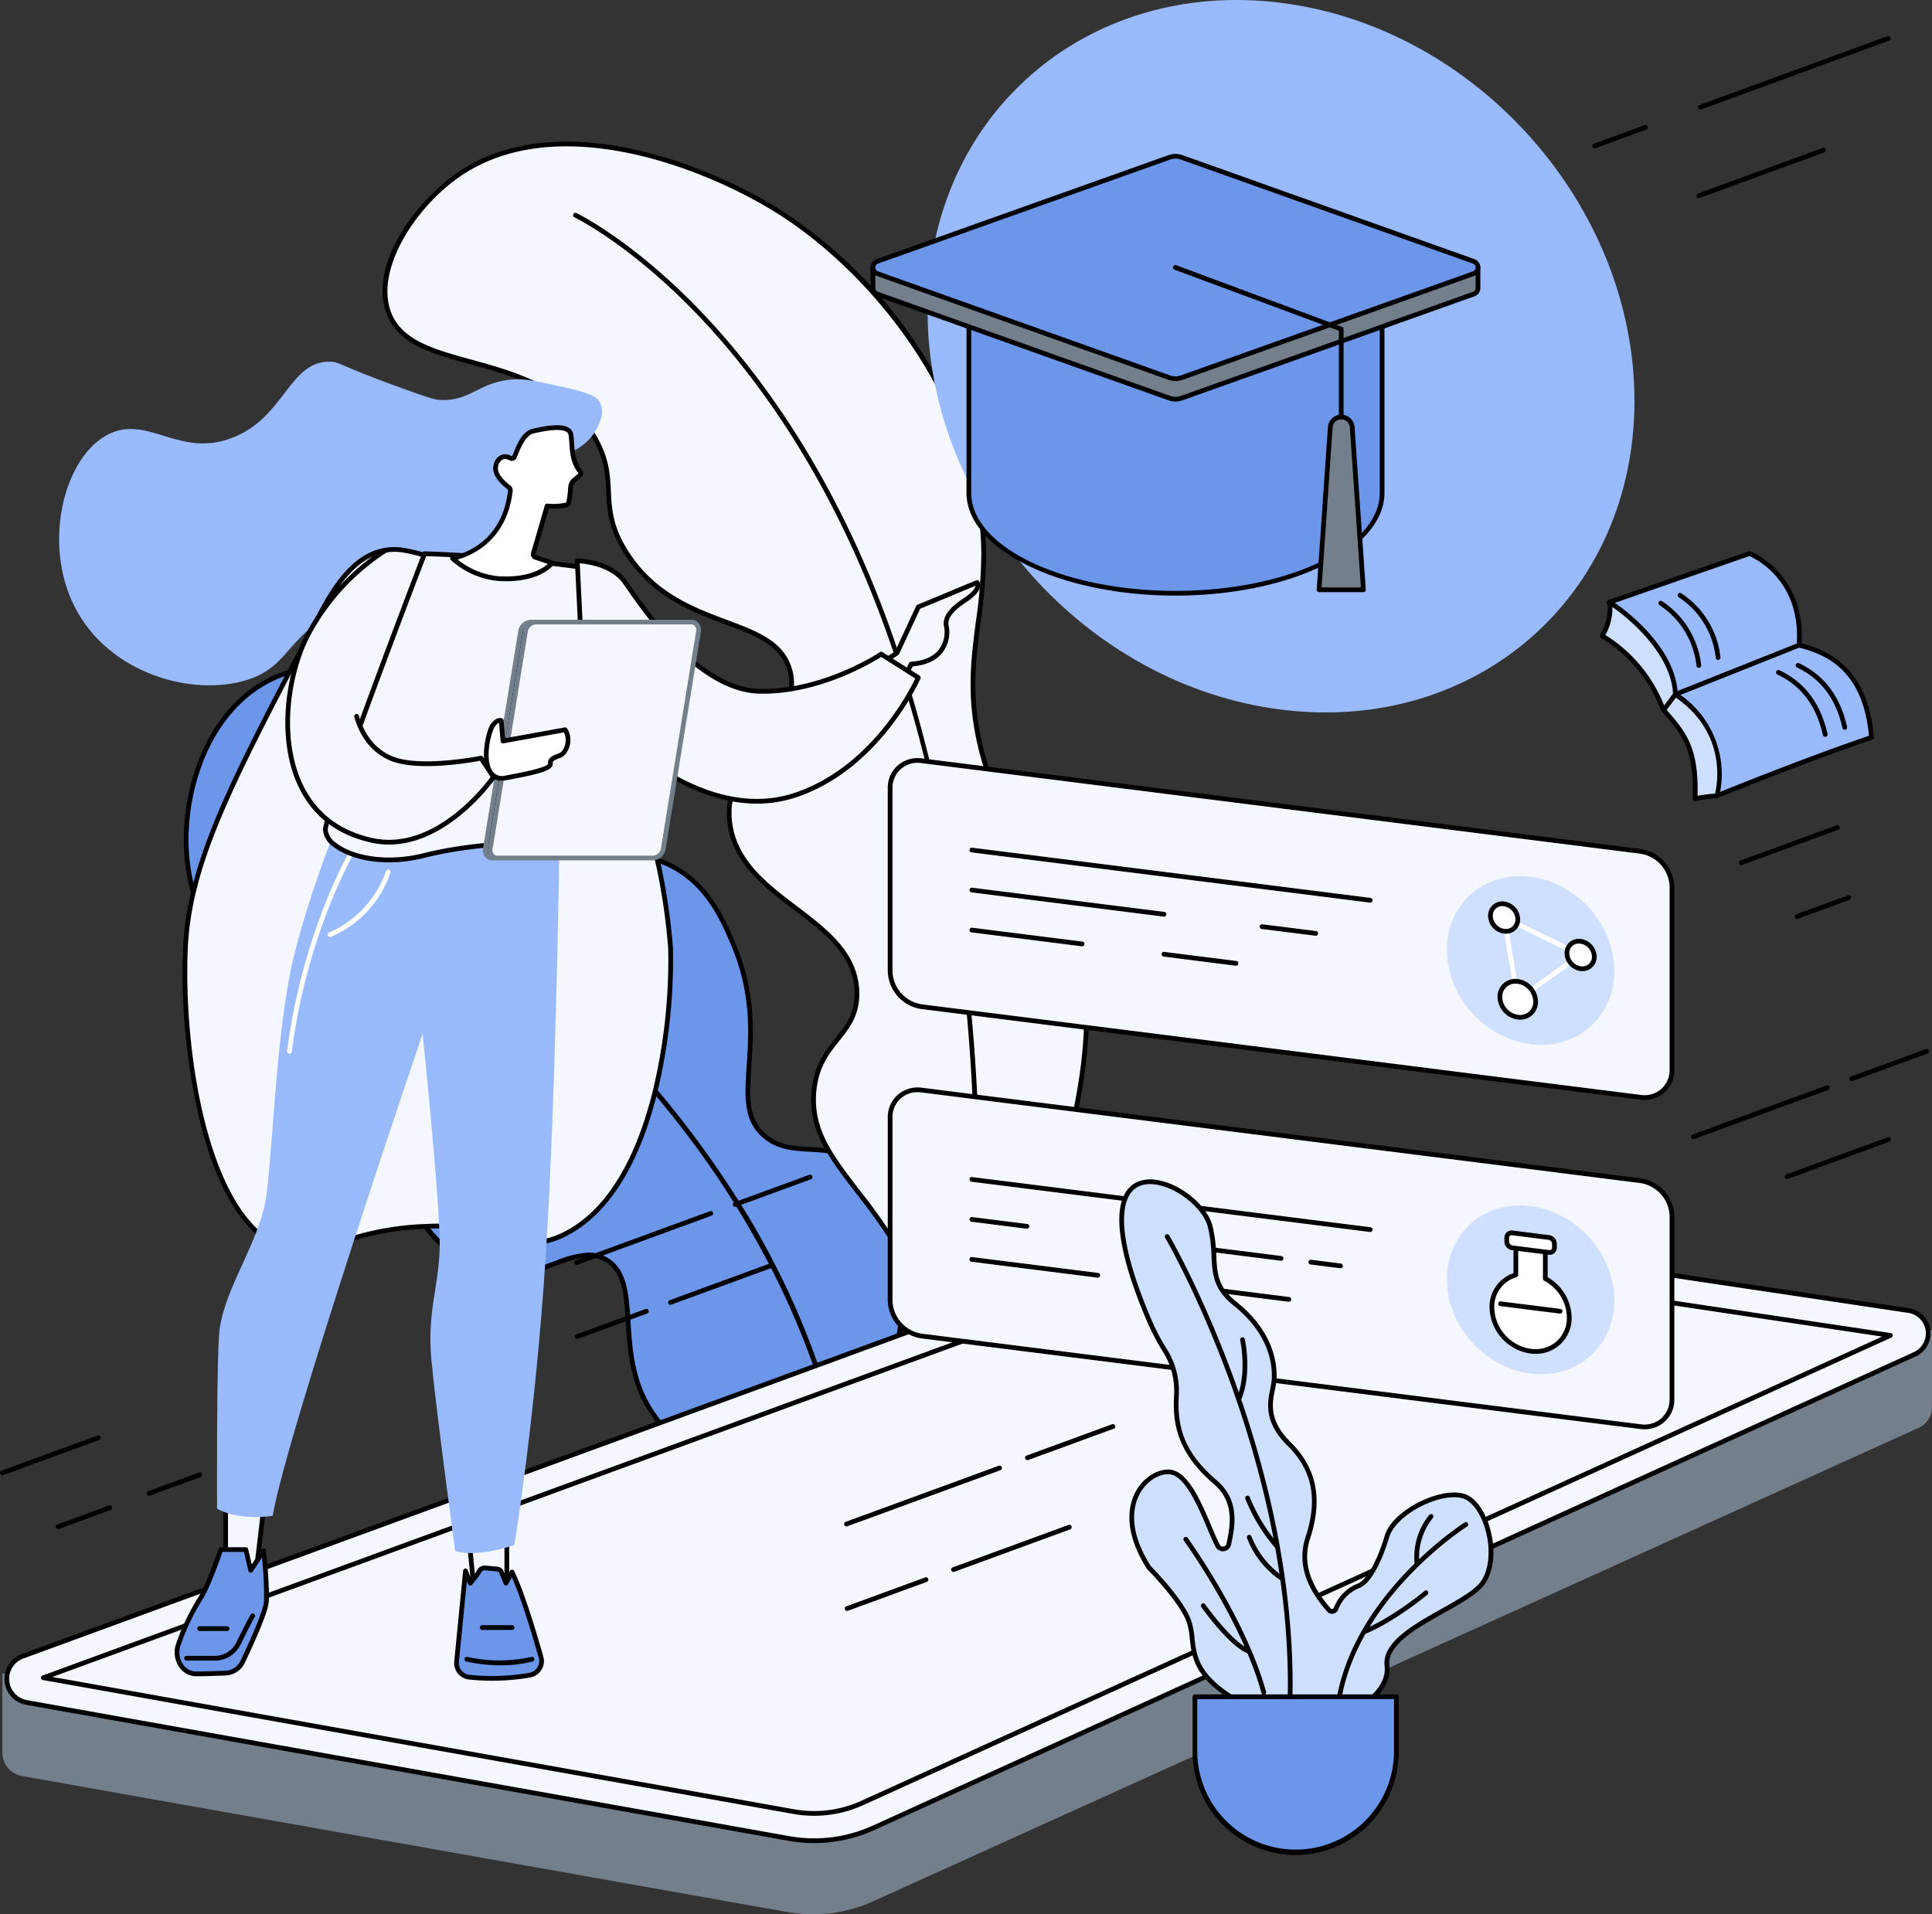 <svg xmlns="http://www.w3.org/2000/svg" width="422.016" height="418.2" viewBox="0 0 422.016 418.2">
  <rect x="0" y="0" width="422.016" height="418.2" fill="#333333" stroke="none"/>
  <g id="Group_202" data-name="Group 202" transform="translate(2457.417 -673)">
    <path id="Path_3244" data-name="Path 3244" d="M321.981,821.474c2.3-5.382,17.349-41.273,11.511-62.86-.812-3-2.074-7.667-6.114-11.5-8.071-7.652-16.732-2.028-23.173-7.634-8.495-7.393,2-21.149-6.8-41.9-2.111-4.977-5.4-12.727-13.121-16.85-8.624-4.6-13.9.051-22.447-3.566-10.652-4.509-9.118-14.572-18.909-25.047-10.315-11.035-30.909-20.075-46.648-12.243-13.724,6.829-18.553,23.9-18.351,35.706.3,17.448,11.731,32.123,24.007,39.154,17.646,10.107,36.114,3.893,38.27,10.825,2.007,6.454-13.92,12.115-13.544,24.076.263,8.352,8.381,16.8,16.9,19.223,11.814,3.355,19.1-6.379,26.075-2.312,7.312,4.265,2.688,16.945,7.594,28.778,4.046,9.76,15.157,20.347,44.743,26.149" transform="translate(-2594.682 181.627)" fill="#6b96e9"/>
    <path id="Path_3245" data-name="Path 3245" d="M320.238,820.318a.529.529,0,0,1-.1-.01c-24.668-4.838-39.848-13.74-45.121-26.458-2.165-5.223-2.5-10.585-2.8-15.315-.382-6.114-.684-10.942-4.581-13.215-3.15-1.837-6.478-.632-10.331.764-4.379,1.586-9.342,3.384-15.625,1.6-9.269-2.632-17.02-11.471-17.279-19.7-.213-6.768,4.655-11.619,8.567-15.518,3.121-3.11,5.816-5.8,5-8.421-.906-2.913-5.371-3.266-11.551-3.755-7.175-.567-17-1.344-26.482-6.775-10.988-6.294-23.937-20.44-24.266-39.593-.227-13.278,5.447-29.614,18.637-36.177,15.255-7.591,36.006.319,47.255,12.352a47.4,47.4,0,0,1,8.284,12.959c2.536,5.287,4.539,9.463,10.449,11.965,3.927,1.662,7.214,1.527,10.392,1.4,3.648-.15,7.42-.306,12.1,2.19,7.885,4.209,11.175,11.969,13.353,17.1,4.586,10.815,3.989,19.7,3.509,26.846-.447,6.65-.769,11.455,3.152,14.867,2.833,2.466,6.181,2.661,9.726,2.868,4.205.245,8.971.523,13.462,4.781,4.145,3.93,5.416,8.628,6.257,11.737,5.572,20.6-7.419,53.582-11.534,63.2a.516.516,0,0,1-.474.313M264.12,763.339a7.807,7.807,0,0,1,4.041,1.089c4.372,2.55,4.705,7.875,5.091,14.042.291,4.65.62,9.921,2.72,14.985,5.1,12.31,19.89,20.975,43.956,25.76,3.235-7.63,16.851-41.7,11.323-62.137-.811-3-2.037-7.528-5.971-11.259-4.218-4-8.587-4.253-12.813-4.5-3.726-.217-7.245-.422-10.344-3.119-4.307-3.748-3.953-9.029-3.5-15.715.473-7.033,1.061-15.786-3.429-26.374-2.121-5-5.326-12.559-12.889-16.6-4.428-2.364-7.9-2.222-11.568-2.069-3.293.135-6.7.276-10.836-1.477-6.269-2.654-8.451-7.2-10.977-12.469a46.54,46.54,0,0,0-8.108-12.7c-10.99-11.757-31.216-19.51-46.042-12.133-12.787,6.362-18.286,22.281-18.064,35.235.321,18.72,12.993,32.555,23.747,38.715,9.281,5.316,18.973,6.082,26.051,6.642,6.585.521,11.342.9,12.456,4.477,1,3.221-1.9,6.111-5.257,9.458-3.967,3.953-8.463,8.434-8.264,14.755.242,7.684,7.811,16.267,16.53,18.743,5.963,1.693,10.76-.044,14.992-1.577a21.987,21.987,0,0,1,7.162-1.774" transform="translate(-2592.939 183.299)"/>
    <path id="Path_3246" data-name="Path 3246" d="M442.467,945.337a.516.516,0,0,1-.508-.427c-8.481-48.807-37.479-84.572-60.312-105.981-24.76-23.216-47.813-35.029-48.043-35.145a.516.516,0,0,1,.466-.92c.231.117,23.394,11.983,48.259,35.291a219.07,219.07,0,0,1,36.656,44.3,175.064,175.064,0,0,1,23.991,62.276.515.515,0,0,1-.509.6" transform="translate(-2714.566 53.654)"/>
    <path id="Path_3247" data-name="Path 3247" d="M493.84,416.93c33.773-69.819,30.815-100.981,20.117-116.411-3.193-4.606-10.79-13.235-15.06-27.857-5.537-18.965-.1-29.576-.152-45.149-.111-30.461-21.191-60.377-45.245-75.3-16.8-10.424-49.427-22.447-70.3-7.16-8.827,6.464-17.93,19.552-14.5,29.359,4.912,14.034,32.227,7.432,44.456,26.509,6.673,10.409.5,15.332,7.682,26.325,11.312,17.322,31.9,13.158,35.515,25.288,3.5,11.748-15.1,18.716-13.041,33.706,2.349,17.1,27.272,20.321,27.741,36.733.279,9.772-8.5,10.642-9.4,21.948-1.1,13.757,11.3,19.98,22.237,40.889,6.133,11.724,8.464,22.7,9.951,31.118" transform="translate(-2741.288 566.694)" fill="#f4f7fe"/>
    <path id="Path_3248" data-name="Path 3248" d="M492.05,415.623a.528.528,0,0,1-.071,0,.517.517,0,0,1-.437-.421c-1.588-8.99-4.005-19.7-9.9-30.969a126.954,126.954,0,0,0-12.736-19.278c-5.942-7.779-10.235-13.4-9.558-21.891.465-5.818,3.014-9.018,5.264-11.841,2.291-2.877,4.271-5.361,4.137-10.052-.231-8.055-6.527-12.831-13.194-17.888-6.564-4.979-13.353-10.128-14.542-18.789-1.08-7.864,3.43-13.657,7.409-18.768,3.748-4.814,7.289-9.362,5.649-14.861-1.647-5.525-7.161-7.59-13.545-9.981-7.445-2.789-15.884-5.949-21.908-15.172-3.733-5.716-3.932-9.854-4.125-13.857-.185-3.847-.36-7.48-3.56-12.472-6.335-9.883-16.839-12.772-26.106-15.322-8.579-2.36-15.988-4.4-18.4-11.3-3.689-10.539,6.363-23.856,14.679-29.946,21.495-15.742,54.667-2.92,70.879,7.138a102.423,102.423,0,0,1,31.765,31.986c8.925,14.159,13.671,29.288,13.723,43.75a107.677,107.677,0,0,1-1.192,14.648c-1.191,9.2-2.315,17.9,1.323,30.358,3.583,12.27,9.608,20.4,13.208,25.259.687.928,1.281,1.729,1.78,2.449,6.332,9.134,8.589,21.974,6.707,38.164-2.376,20.438-11.388,46.939-26.783,78.766a.516.516,0,0,1-.464.291M405.841,136.452c-8.642,0-17.043,2.006-24.129,7.195-9.335,6.836-17.463,19.78-14.315,28.772,2.235,6.386,9.4,8.358,17.7,10.641,9.446,2.6,20.152,5.544,26.7,15.76,3.349,5.224,3.539,9.166,3.722,12.979.186,3.865.378,7.861,3.958,13.342,5.838,8.94,14.108,12.038,21.405,14.77,6.642,2.488,12.378,4.636,14.172,10.653s-1.908,10.76-5.824,15.79c-4.042,5.192-8.222,10.561-7.2,17.994,1.132,8.238,7.747,13.255,14.144,18.108,6.567,4.981,13.357,10.131,13.6,18.68.145,5.069-2.044,7.816-4.361,10.724-2.263,2.84-4.6,5.777-5.042,11.28-.646,8.1,3.547,13.586,9.349,21.183a127.846,127.846,0,0,1,12.831,19.426,102.137,102.137,0,0,1,9.719,29.7c14.924-31.086,23.669-56.987,26-77,1.853-15.933-.344-28.535-6.529-37.456-.49-.706-1.079-1.5-1.761-2.422-3.641-4.914-9.735-13.137-13.37-25.584-3.7-12.67-2.561-21.467-1.356-30.78a106.905,106.905,0,0,0,1.183-14.512c-.118-32.328-23.41-61.468-45-74.863-10.609-6.582-28.566-14.377-45.6-14.377" transform="translate(-2739.498 568.517)"/>
    <path id="Path_3249" data-name="Path 3249" d="M633.645,460.86a.522.522,0,0,1-.057,0,.516.516,0,0,1-.457-.569c6.6-60.389-.8-125.029-19.784-172.911-13.1-33.043-30.147-53.837-42.14-65.461-12.994-12.595-23.019-17.439-23.119-17.487a.516.516,0,0,1,.443-.932c.1.048,10.246,4.943,23.354,17.638,12.078,11.7,29.243,32.621,42.422,65.862,8.581,21.644,15.067,47.925,18.758,76a408.169,408.169,0,0,1,1.093,97.4.516.516,0,0,1-.512.46" transform="translate(-2880.026 516.046)"/>
    <path id="Path_3250" data-name="Path 3250" d="M423.759,1239.783H393.552v7.947l-115.08-17.113a23.108,23.108,0,0,0-11.314,1.147l-246.219,89.8v-6.782H2.259v17.488h.01A5.148,5.148,0,0,0,6.6,1337.2l167.21,29.709a31.7,31.7,0,0,0,18.62-2.333l228.362-103.429a4.935,4.935,0,0,0,2.893-5.406h.073Z" transform="translate(-2459.159 -276.196)" fill="#737f8b"/>
    <path id="Path_3251" data-name="Path 3251" d="M10.793,1266.823l166.5,29.709a31.441,31.441,0,0,0,18.541-2.333L423.23,1190.771a5.037,5.037,0,0,0-1.341-9.566l-140.376-20.963a22.917,22.917,0,0,0-11.267,1.146L9.911,1256.737a5.244,5.244,0,0,0,.882,10.086" transform="translate(-2462.408 -221.903)" fill="#f4f7fe"/>
    <path id="Path_3252" data-name="Path 3252" d="M181.1,1295.806a32.113,32.113,0,0,1-5.644-.5L8.958,1265.6a5.76,5.76,0,0,1-.969-11.078l260.335-95.349a23.5,23.5,0,0,1,11.52-1.173l140.376,20.964A5.552,5.552,0,0,1,421.7,1189.5L194.3,1292.933a31.823,31.823,0,0,1-13.2,2.872m95.292-137.034a22.465,22.465,0,0,0-7.716,1.365L8.343,1255.485a4.728,4.728,0,0,0,.8,9.094l166.5,29.709a30.8,30.8,0,0,0,18.236-2.294l227.394-103.429a4.521,4.521,0,0,0-1.2-8.586l-140.376-20.963a22.316,22.316,0,0,0-3.3-.244" transform="translate(-2460.662 -220.167)"/>
    <path id="Path_3253" data-name="Path 3253" d="M208.042,1309.964a26.086,26.086,0,0,1-4.567-.4L39.59,1280.317a.516.516,0,0,1-.087-.992l257.84-94.435a17.515,17.515,0,0,1,8.589-.874l137.282,20.5a.516.516,0,0,1,.137.98L218.8,1307.631a25.826,25.826,0,0,1-10.763,2.333m-166.39-30.327,162,28.907a25.059,25.059,0,0,0,4.385.388,24.8,24.8,0,0,0,10.336-2.24L441.337,1205.28,305.78,1185.036a16.473,16.473,0,0,0-8.082.823Z" transform="translate(-2487.631 -240.292)"/>
    <path id="Path_3254" data-name="Path 3254" d="M156.026,349.6c2.493-.137,5.426.528,11.292,1.856,5.285,1.2,6.748,2,7.4,3.386,1.066,2.265-.526,5.057-1,5.894-2.7,4.739-7.649,5.359-10.911,7.525-10.551,7-5.171,18.9-13.92,26.336-8.334,7.085-16.119-1.239-31.1,5.518-11.8,5.32-10.7,12.16-20.316,15.174-11.748,3.682-30.157-1.267-37.622-16.052-7.1-14.059-2.192-32.828,7.4-37.622,8.713-4.355,15.444,5.267,27.088.753,11.48-4.451,12.365-16.774,21.323-16.62,2.142.037,1.694.734,15.8,5.834,6.532,2.362,7.316,2.461,8.026,2.508,7.027.467,8.492-4.048,16.549-4.49" transform="translate(-2500.985 406.265)" fill="#99bbfd"/>
    <path id="Path_3255" data-name="Path 3255" d="M274.063,560.269c5.019,30.734,5.6,31.186,6.279,34.405a135.52,135.52,0,0,1,2.543,17.769c.479,7.566-.944,53-24.428,63.005-8.48,3.613-10.938-3.028-29-2.307-18.505.739-22.257,7.323-30.331,5.016-17.474-4.993-23.182-42.486-22.219-65.654.784-18.87,10.174-36.687,28.956-72.322,2.86-5.427,7.44-13.716,14.816-14.772,3.381-.484,4.733.035,18.31,3.762,14.768,4.054,18.516-.258,24.855,3.736,6.549,4.127,7.7,11.98,10.216,27.361" transform="translate(-2593.82 267.776)" fill="#f4f7fe"/>
    <path id="Path_3256" data-name="Path 3256" d="M200.739,677.408a12.6,12.6,0,0,1-3.505-.51c-10.068-2.877-15.552-15.929-18.379-26.372a139.077,139.077,0,0,1-4.214-39.8c.788-18.987,10.221-36.884,29.015-72.541,2.564-4.864,7.335-13.917,15.2-15.042,3.171-.455,4.518-.082,15.009,2.809l3.511.966a48.439,48.439,0,0,0,15.587,1.869c3.57-.073,6.15-.125,9.407,1.928,6.609,4.165,7.84,11.715,10.294,26.759l.156.956c4.177,25.58,5.267,30.12,5.919,32.832.13.542.242,1.007.356,1.55a137.136,137.136,0,0,1,2.553,17.843A123.975,123.975,0,0,1,278.4,641.4c-4.1,17.194-11.533,28.526-21.5,32.772-4.438,1.89-7.33,1.068-11.333-.071a50.363,50.363,0,0,0-17.845-2.2,60.747,60.747,0,0,0-19.235,3.727c-2.89.985-5.224,1.78-7.753,1.78m20.072-153.39a12.44,12.44,0,0,0-1.809.147c-7.343,1.051-11.955,9.8-14.433,14.5-18.721,35.52-28.118,53.349-28.9,72.1-1,24.168,5.11,60.355,21.846,65.137,3.786,1.082,6.513.152,10.642-1.255a62.43,62.43,0,0,1,19.527-3.781,51.864,51.864,0,0,1,18.169,2.233c3.941,1.122,6.544,1.862,10.646.115,12.2-5.2,18.1-20.3,20.9-32.062a122.762,122.762,0,0,0,3.215-30.436,136.013,136.013,0,0,0-2.532-17.691c-.113-.537-.223-.994-.351-1.526-.655-2.726-1.751-7.289-5.934-32.907l-.156-.956c-2.4-14.737-3.61-22.135-9.826-26.052-3-1.888-5.32-1.841-8.836-1.769a49.389,49.389,0,0,1-15.881-1.906l-3.512-.967c-8.062-2.222-10.628-2.929-12.779-2.929" transform="translate(-2592.065 269.532)"/>
    <path id="Path_3257" data-name="Path 3257" d="M455.542,1457.173v14.863l-7.151-.436-1.408-14.427Z" transform="translate(-2802.253 -451.173)" fill="#f4f7fe"/>
    <path id="Path_3258" data-name="Path 3258" d="M453.8,1470.809h-.031l-7.151-.435a.515.515,0,0,1-.482-.464l-1.407-14.427a.516.516,0,0,1,.513-.566H453.8a.516.516,0,0,1,.516.516v14.862a.516.516,0,0,1-.516.516m-6.68-1.439,6.164.375v-13.8h-7.474Z" transform="translate(-2800.512 -449.431)"/>
    <path id="Path_3259" data-name="Path 3259" d="M439.113,1522.69a48.608,48.608,0,0,0,13.231-.442,3.111,3.111,0,0,0,2.474-3.905c-1.393-4.953-4.143-14.184-6.334-18.606l-1.32,2.411-1.056-2.545a1.1,1.1,0,0,0-.844-.531l-2.742-.256a1.431,1.431,0,0,0-1.359,1.076l-1.806,2.256-1.042-2.68-1.951,19.829a3.1,3.1,0,0,0,2.75,3.394" transform="translate(-2794.049 -483.296)" fill="#6b96e9"/>
    <path id="Path_3260" data-name="Path 3260" d="M442.343,1521.726a47.3,47.3,0,0,1-5.026-.263,3.629,3.629,0,0,1-3.208-3.957l1.951-19.829a.516.516,0,0,1,.994-.136l.717,1.846,1.174-1.467a1.942,1.942,0,0,1,1.882-1.359l2.741.256a1.626,1.626,0,0,1,1.239.779.549.549,0,0,1,.034.068l.643,1.551.8-1.467a.528.528,0,0,1,.463-.268.516.516,0,0,1,.452.287c2.318,4.677,5.226,14.632,6.369,18.7a3.627,3.627,0,0,1-2.883,4.553,49.294,49.294,0,0,1-8.347.71m-5.468-21.8-1.74,17.678a2.594,2.594,0,0,0,2.291,2.83,47.993,47.993,0,0,0,13.088-.438,2.609,2.609,0,0,0,1.762-1.176,2.557,2.557,0,0,0,.3-2.081c-1.065-3.786-3.671-12.721-5.872-17.609l-.833,1.521a.516.516,0,0,1-.929-.05l-1.039-2.5a.591.591,0,0,0-.432-.256l-2.742-.256a.929.929,0,0,0-.8.652.518.518,0,0,1-.105.233l-1.807,2.256a.516.516,0,0,1-.884-.136Z" transform="translate(-2792.307 -481.555)"/>
    <path id="Path_3261" data-name="Path 3261" d="M451.865,1585.716a34,34,0,0,1-7.558-.833.516.516,0,0,1,.251-1,32.214,32.214,0,0,0,13.977,0,.516.516,0,1,1,.263,1,27.471,27.471,0,0,1-6.933.834" transform="translate(-2799.887 -548.913)"/>
    <path id="Path_3262" data-name="Path 3262" d="M465.676,1554.694H459.15a.516.516,0,1,1,0-1.032h6.526a.516.516,0,1,1,0,1.032" transform="translate(-2811.241 -525.612)"/>
    <path id="Path_3263" data-name="Path 3263" d="M224.488,1422.762l-2.114,17.919-6.7-.233v-17.686Z" transform="translate(-2623.802 -424.626)" fill="#f4f7fe"/>
    <path id="Path_3264" data-name="Path 3264" d="M220.633,1439.455h-.018l-6.7-.233a.516.516,0,0,1-.5-.516V1421.02a.516.516,0,0,1,.516-.516h8.817a.516.516,0,0,1,.512.576L221.145,1439a.516.516,0,0,1-.512.455m-6.187-1.247,5.73.2,1.99-16.871h-7.72Z" transform="translate(-2622.06 -422.884)"/>
    <path id="Path_3265" data-name="Path 3265" d="M188.124,1481.581s.862,7.958.6,11.159c-.19,2.291-3.334,9.209-5.106,12.959a4.324,4.324,0,0,1-3.661,2.6c-1.88.081-4.5.176-6.6.178-2.9,0-4.9-3.3-3.861-6.371a47.775,47.775,0,0,1,4.862-10.183c1.8-2.852,4.424-10.6,4.424-10.6h5.462l1.072,4.536Z" transform="translate(-2587.958 -469.802)" fill="#6b96e9"/>
    <path id="Path_3266" data-name="Path 3266" d="M171.6,1507.25a4.449,4.449,0,0,1-3.615-1.933,5.675,5.675,0,0,1-.731-5.118,48.186,48.186,0,0,1,4.915-10.293c1.745-2.768,4.346-10.416,4.372-10.493a.516.516,0,0,1,.489-.35h5.462a.516.516,0,0,1,.5.4l.8,3.372,2.159-3.276a.516.516,0,0,1,.944.228c.035.327.865,8.045.6,11.258-.186,2.239-2.906,8.379-5.154,13.136a4.857,4.857,0,0,1-4.1,2.894c-1.845.08-4.492.176-6.627.178Zm5.8-27.156c-.541,1.565-2.745,7.806-4.357,10.362a47.154,47.154,0,0,0-4.81,10.073,4.641,4.641,0,0,0,.59,4.186,3.43,3.43,0,0,0,2.778,1.5h0c2.116,0,4.748-.1,6.583-.177a3.83,3.83,0,0,0,3.217-2.3c3.082-6.52,4.926-11.179,5.059-12.781a74.384,74.384,0,0,0-.45-9.62l-2.018,3.061a.516.516,0,0,1-.933-.165l-.978-4.138Z" transform="translate(-2586.211 -468.06)"/>
    <path id="Path_3267" data-name="Path 3267" d="M182.792,1552.694h-.006l-6.22-.006a.516.516,0,0,1,0-1.032h0l6.22.006h.005a5.245,5.245,0,0,0,4.683-3c2.931-5.913,3.1-6.048,3.23-6.157a.516.516,0,0,1,.7.753c-.093.134-.574.951-3.008,5.862a6.271,6.271,0,0,1-5.607,3.574" transform="translate(-2593.235 -516.915)"/>
    <path id="Path_3268" data-name="Path 3268" d="M195.118,1555.664h-5.98a.516.516,0,1,1,0-1.032h5.98a.516.516,0,1,1,0,1.032" transform="translate(-2602.934 -526.36)"/>
    <path id="Path_3269" data-name="Path 3269" d="M282.2,779.254s-.712,54.688-3.01,90.29-6.831,62.824-6.831,62.824-7.8,2.8-12.92,1.335c0,0-4.24-31.231-5.2-41.787s1.594-15.794,1.81-24.434-3.724-46.785-3.724-46.785-29.4,86.236-32.765,105.283c0,0-7.121,1.207-12.14-1.536,0,0-.156-33.913.556-39.152,1.319-9.708,8.9-19.266,10.263-29.577s2.152-36.19,5.9-51.712,11.109-32.96,11.109-32.96Z" transform="translate(-2617.422 78.16)" fill="#99bbfd"/>
    <path id="Path_3270" data-name="Path 3270" d="M313.773,846.085a.516.516,0,0,1-.2-.994,22.662,22.662,0,0,0,12.393-13.339.516.516,0,1,1,.99.289,23.338,23.338,0,0,1-12.992,14,.514.514,0,0,1-.2.039" transform="translate(-2699.086 31.61)" fill="#fff"/>
    <path id="Path_3271" data-name="Path 3271" d="M274.913,857.26a.479.479,0,0,1-.067,0,.516.516,0,0,1-.445-.578c3.386-26.023,13.548-43.417,13.65-43.59a.516.516,0,0,1,.888.526c-.1.171-10.158,17.4-13.515,43.2a.516.516,0,0,1-.511.449" transform="translate(-2669.106 45.918)" fill="#fff"/>
    <path id="Path_3272" data-name="Path 3272" d="M846.563,556.9l-12.815,5.328-4.679,10.066A55.309,55.309,0,0,1,820.7,576.9c.506,1.079,1.006,2.16,1.48,3.25.77,1.772,1.51,3.557,2.246,5.343a36.981,36.981,0,0,0,7.756-10.791c7.906-.461,8.1-6.558,7.711-8.137s.329-3.374,3.963-5.761c3.975-2.612,2.706-3.905,2.706-3.905" transform="translate(-3090.567 243.369)" fill="#f4f7fe"/>
    <path id="Path_3273" data-name="Path 3273" d="M822.685,584.264a.511.511,0,0,1-.1-.01.517.517,0,0,1-.375-.309c-.668-1.621-1.447-3.5-2.242-5.334-.481-1.105-.992-2.209-1.474-3.237a.516.516,0,0,1,.259-.691,55.054,55.054,0,0,0,8.17-4.485l4.618-9.934a.515.515,0,0,1,.27-.259l12.815-5.328a.517.517,0,0,1,.567.115,1.431,1.431,0,0,1,.33,1.144c-.115,1.073-1.165,2.269-3.121,3.555-3.881,2.55-4,4.192-3.745,5.206a7.331,7.331,0,0,1-1.264,5.594c-1.372,1.863-3.592,2.925-6.6,3.161a38.346,38.346,0,0,1-7.739,10.663.516.516,0,0,1-.364.15m-3.036-8.852c.418.9.852,1.84,1.263,2.788.684,1.572,1.354,3.181,1.953,4.632a36.438,36.438,0,0,0,7.1-10.072.517.517,0,0,1,.447-.318c2.849-.166,4.917-1.1,6.147-2.764a6.332,6.332,0,0,0,1.093-4.734c-.518-2.1.81-4.1,4.18-6.317,2.242-1.473,2.609-2.418,2.659-2.778l-12.1,5.031-4.595,9.884a.513.513,0,0,1-.182.212,56.316,56.316,0,0,1-7.965,4.436m7.679-4.865h0Z" transform="translate(-3088.825 245.111)"/>
    <path id="Path_3274" data-name="Path 3274" d="M367.439,532.35s-17.547-2.511-34.819-3.013c0,0-21.664,56.51-21.662,60.323s9.251,8.692,21.662,5.58,28.181-3.421,37.048-1.349c13.287,3.1-2.228-61.542-2.228-61.542" transform="translate(-2697.312 264.63)" fill="#f4f7fe"/>
    <path id="Path_3275" data-name="Path 3275" d="M323.073,595.019c-5.561,0-9.785-1.608-12.1-3.414a5.008,5.008,0,0,1-2.272-3.685c0-3.864,20.811-58.2,21.7-60.509a.5.5,0,0,1,.5-.331c17.1.5,34.7,2.993,34.877,3.018a.516.516,0,0,1,.429.39c.524,2.183,12.741,53.541,5.09,61.238a3.5,3.5,0,0,1-3.48.926c-9.274-2.166-25.1-1.587-36.8,1.348a32.645,32.645,0,0,1-7.931,1.019m8.156-66.9c-6.109,15.944-21.5,56.769-21.5,59.8a4.053,4.053,0,0,0,1.875,2.872c3.384,2.639,10.617,4.346,19.146,2.208,11.845-2.969,27.877-3.55,37.29-1.351a2.491,2.491,0,0,0,2.514-.649c6.94-6.983-4.208-55.361-5.281-59.928-2.535-.349-18.447-2.469-34.048-2.948" transform="translate(-2695.571 266.372)"/>
    <path id="Path_3276" data-name="Path 3276" d="M618.156,556.477l8.091,5.13s-8.531,19.722-27.091,25.746S563.051,576.3,563.051,576.3l1.6,36.611s-8.967,5.314-8.967,4.844-3.921-81.669-3.921-81.669,7.239.116,10.467,4.711,15.444,23.579,29.488,23.809,26.441-8.132,26.441-8.132" transform="translate(-2883.086 259.42)" fill="#f4f7fe"/>
    <path id="Path_3277" data-name="Path 3277" d="M562.131,593.941a.516.516,0,0,1-.515-.494l-.823-18.863a.516.516,0,0,1,.875-.392c.173.168,17.542,16.784,35.587,10.928,16.667-5.41,25.259-22.249,26.593-25.061l-7.431-4.712c-1.951,1.237-13.581,8.243-26.452,8.036-13.468-.22-25.33-17.409-29.229-23.057-.255-.371-.481-.7-.674-.971-2.533-3.606-7.789-4.32-9.5-4.459.158,3.259.962,19.92,1.8,37.3a.517.517,0,0,1-.491.54.526.526,0,0,1-.54-.491c-.933-19.384-1.826-37.873-1.826-37.873a.516.516,0,0,1,.524-.541c.306.005,7.54.176,10.881,4.93.194.276.421.6.678.978,3.824,5.54,15.459,22.4,28.4,22.611,13.726.223,26.022-7.961,26.145-8.044a.515.515,0,0,1,.564-.008l8.091,5.13a.516.516,0,0,1,.2.641c-.086.2-8.838,20.006-27.406,26.032-16.212,5.263-31.8-6.95-35.7-10.333l.769,17.633a.516.516,0,0,1-.493.538h-.023" transform="translate(-2881.344 261.162)"/>
    <path id="Path_3278" data-name="Path 3278" d="M505.676,597.953l-31.895-3.288a2.412,2.412,0,0,0-2.263,2.006l-7.7,47.539a1.636,1.636,0,0,0,1.613,2.006l33.821-1.659c1.07,0,2.193.761,2.373-.347l7.7-47.539c.18-1.108-2.579,1.282-3.649,1.282" transform="translate(-2815.219 214.231)"/>
    <path id="Path_3279" data-name="Path 3279" d="M463.713,644.99a2.125,2.125,0,0,1-1.663-.735,2.3,2.3,0,0,1-.482-1.869l7.7-47.539a2.91,2.91,0,0,1,2.772-2.439l.053,0,31.863,3.285a6.538,6.538,0,0,0,1.721-.817c1.037-.6,1.663-.964,2.14-.636a.726.726,0,0,1,.277.77l-7.7,47.539a1.2,1.2,0,0,1-.483.845,1.928,1.928,0,0,1-1.526.065,4.285,4.285,0,0,0-.873-.13l-33.8,1.659Zm8.3-51.55a1.911,1.911,0,0,0-1.729,1.572l-7.7,47.539a1.257,1.257,0,0,0,.249,1.035,1.1,1.1,0,0,0,.855.373l33.8-1.659h0a5.131,5.131,0,0,1,1.113.153,2.205,2.205,0,0,0,.727.09.609.609,0,0,0,.043-.157L507,595.322c-.254.13-.565.31-.8.449a5.55,5.55,0,0,1-2.26.957l-.053,0Z" transform="translate(-2813.479 215.972)" fill="#737f8b"/>
    <path id="Path_3280" data-name="Path 3280" d="M512.335,594.665H478.4a2.413,2.413,0,0,0-2.263,2.006l-7.7,47.539a1.636,1.636,0,0,0,1.613,2.006h33.931a2.413,2.413,0,0,0,2.263-2.006l7.7-47.539a1.636,1.636,0,0,0-1.613-2.006" transform="translate(-2818.785 214.231)" fill="#f4f7fe"/>
    <path id="Path_3281" data-name="Path 3281" d="M502.244,644.991H468.313a2.113,2.113,0,0,1-1.641-.736,2.3,2.3,0,0,1-.482-1.869l7.7-47.539a2.911,2.911,0,0,1,2.772-2.439H510.6a2.112,2.112,0,0,1,1.641.736,2.3,2.3,0,0,1,.482,1.868l-7.7,47.539a2.911,2.911,0,0,1-2.772,2.439m-25.58-51.551a1.907,1.907,0,0,0-1.753,1.572l-7.7,47.539a1.255,1.255,0,0,0,.25,1.035,1.1,1.1,0,0,0,.855.373h33.931A1.907,1.907,0,0,0,504,642.386l7.7-47.539a1.256,1.256,0,0,0-.249-1.035,1.1,1.1,0,0,0-.855-.372Z" transform="translate(-2817.045 215.972)" fill="#737f8b"/>
    <path id="Path_3282" data-name="Path 3282" d="M468.056,688.719l.366,4.475,13.589-2.47a3.981,3.981,0,0,1,.5,1.174,4.4,4.4,0,0,1-.963,3.991c-.593.738-2.941.76-2.758,2.225.16,1.279-5.152,2.277-9.747,3.13-5.143.955-4.7-6.375-3.432-10.128.992-2.925,2.444-2.4,2.444-2.4" transform="translate(-2815.985 141.699)" fill="#fff"/>
    <path id="Path_3283" data-name="Path 3283" d="M466.463,700.106a3.352,3.352,0,0,1-2.643-1.149c-1.948-2.249-1.29-7.17-.417-9.743a4.182,4.182,0,0,1,1.859-2.6,1.681,1.681,0,0,1,1.25-.122.516.516,0,0,1,.338.443l.32,3.907,13.029-2.368a.514.514,0,0,1,.515.213,4.5,4.5,0,0,1,.578,1.34,4.9,4.9,0,0,1-1.061,4.443,3.136,3.136,0,0,1-1.36.786c-1,.386-1.344.6-1.288,1.053.2,1.6-3.1,2.39-10.165,3.7a5.222,5.222,0,0,1-.954.092m-.6-12.62c-.406.122-1,.638-1.479,2.059-.858,2.532-1.357,6.916.22,8.737a2.582,2.582,0,0,0,2.629.718c2.937-.546,9.047-1.68,9.331-2.58-.167-1.309,1.1-1.8,1.939-2.122a2.824,2.824,0,0,0,.927-.469,3.849,3.849,0,0,0,.6-4.269l-13.229,2.4a.516.516,0,0,1-.607-.465Z" transform="translate(-2814.263 143.437)"/>
    <path id="Path_3284" data-name="Path 3284" d="M319.9,575.508l-2.725-4.143s-13.516,2.741-19.754,0c-10.9-4.788-8.836-21.515-6.982-29.84a64.716,64.716,0,0,1,5.951-15.6,49.05,49.05,0,0,0-16.8,18.091c-6.789,12.436-9,40.265,13.706,45.294,14.854,3.29,26.6-13.8,26.6-13.8" transform="translate(-2669.529 267.262)" fill="#f4f7fe"/>
    <path id="Path_3285" data-name="Path 3285" d="M295.394,588.5a17.986,17.986,0,0,1-3.9-.427c-7.616-1.687-13.03-5.959-16.093-12.7-4.768-10.493-2.505-25.013,2.045-33.348a50.07,50.07,0,0,1,17-18.293.516.516,0,0,1,.508.9,48.994,48.994,0,0,0-16.6,17.889c-4.431,8.116-6.642,22.238-2.012,32.427,2.921,6.427,8.094,10.5,15.377,12.117a17.034,17.034,0,0,0,3.689.4c11.6,0,20.724-11.74,22.177-13.716l-2.339-3.557c-2.2.418-13.891,2.461-19.721-.1-3.778-1.66-6.372-4.841-7.711-9.455a.516.516,0,1,1,.991-.288c1.25,4.307,3.65,7.268,7.135,8.8,6.018,2.644,19.31-.006,19.444-.033a.516.516,0,0,1,.534.222l2.724,4.143a.516.516,0,0,1-.006.576c-.109.159-10.095,14.441-23.239,14.442" transform="translate(-2667.834 269.003)"/>
    <path id="Path_3286" data-name="Path 3286" d="M445.144,415.447a.633.633,0,0,0,.915-.306c.705-1.731,1.835-5.083,4.145-5.616,2.961-.683,7.754-1.566,8.166.775.361,2.052-.064,5.593,2.1,8.159.207.246.029.64-.227.833l-1.36,1.147a2.41,2.41,0,0,0-.567,1.309c-.108,1.114-.248,3.482-.633,3.788-.75.6-4.495.365-4.495.365l-3,10.326a.72.72,0,0,0,.51.9l3.574,1.215s-2.869,4.021-11.833,3.415a17.612,17.612,0,0,1-9.923-4.425s11.14-1.583,12.644-14.751a.823.823,0,0,0-.324-.75c-.889-.668-3.282-2.635-2.863-4.63.444-2.117,2.027-2.44,3.18-1.753" transform="translate(-2791.085 357.638)" fill="#fff"/>
    <path id="Path_3287" data-name="Path 3287" d="M442.5,440.609q-.878,0-1.844-.064a17.961,17.961,0,0,1-10.246-4.569.516.516,0,0,1,.285-.882c.439-.063,10.766-1.7,12.2-14.3a.306.306,0,0,0-.121-.279c-1.335-1-3.508-3.006-3.058-5.148a2.945,2.945,0,0,1,1.617-2.293,2.534,2.534,0,0,1,2.331.2.117.117,0,0,0,.174-.057l.192-.481c.773-1.949,1.941-4.9,4.314-5.443,2.593-.6,6.231-1.266,7.892-.166a1.987,1.987,0,0,1,.9,1.354,18.2,18.2,0,0,1,.183,1.841c.129,1.908.289,4.282,1.8,6.075a.919.919,0,0,1,.205.7,1.328,1.328,0,0,1-.516.874l-1.338,1.13a2.061,2.061,0,0,0-.386.965c-.017.171-.034.371-.053.589-.193,2.226-.343,3.211-.773,3.553-.74.588-3.222.553-4.434.5l-2.889,9.933a.207.207,0,0,0,.019.162.2.2,0,0,0,.122.094l3.613,1.227a.516.516,0,0,1,.254.788c-.115.162-2.731,3.694-10.445,3.694m-10.614-4.733a16.834,16.834,0,0,0,8.84,3.64c6.529.441,9.721-1.653,10.866-2.673l-2.807-.955a1.19,1.19,0,0,1-.725-.57,1.23,1.23,0,0,1-.114-.963l3-10.326a.511.511,0,0,1,.527-.371,12.364,12.364,0,0,0,4.113-.233,14.6,14.6,0,0,0,.416-2.854c.019-.222.037-.426.054-.6a2.826,2.826,0,0,1,.769-1.67l1.339-1.13a.41.41,0,0,0,.126-.154c-1.69-2.044-1.862-4.581-2-6.623-.043-.64-.084-1.244-.17-1.731a.966.966,0,0,0-.451-.673c-.984-.652-3.37-.547-7.091.311-1.845.426-2.893,3.069-3.587,4.818l-.2.49a1.149,1.149,0,0,1-1.657.555,1.517,1.517,0,0,0-1.389-.144,2.029,2.029,0,0,0-1.022,1.56c-.345,1.642,1.751,3.422,2.668,4.111a1.343,1.343,0,0,1,.526,1.221c-1.255,10.986-9.159,14.164-12.038,14.963" transform="translate(-2789.344 359.364)"/>
    <path id="Path_3288" data-name="Path 3288" d="M1538.243,539.812l30.621-10.653s11.955,4.487,10.834,20.011c7.785,1.929,14.651,6.543,15.832,20.148-15.392,5.233-33.775,12.753-33.775,12.753l-10.276-21.646Z" transform="translate(-3644.133 264.767)" fill="#99bbfd"/>
    <path id="Path_3289" data-name="Path 3289" d="M1560.013,580.845a.516.516,0,0,1-.466-.295l-10.261-21.616-13.218-20.584a.516.516,0,0,1,.264-.766l30.621-10.653a.514.514,0,0,1,.351,0c.122.045,12.08,4.717,11.195,20.1,6.285,1.636,14.514,5.638,15.8,20.5a.515.515,0,0,1-.348.533c-15.2,5.169-33.561,12.666-33.745,12.742a.518.518,0,0,1-.2.038m-22.723-42.5,12.882,20.061a.5.5,0,0,1,.032.058l10.066,21.206c2.9-1.177,19.151-7.732,32.967-12.449-1.354-14.038-8.932-17.686-15.405-19.29a.517.517,0,0,1-.39-.538c1.01-13.974-8.921-18.807-10.335-19.421Z" transform="translate(-3642.391 266.508)"/>
    <path id="Path_3290" data-name="Path 3290" d="M1533.032,575.776s.9,2.926-1.543,7.348a31.33,31.33,0,0,1,13.292,16.083c4.651,5.177,7.352,8.469,7,19.493a39.1,39.1,0,0,1,4.767-.666s3.931-13.369-9.08-22.141c-.328-9.769-11.282-18.295-14.432-20.117" transform="translate(-3638.922 228.803)" fill="#cfdfff"/>
    <path id="Path_3291" data-name="Path 3291" d="M1550.035,617.477a.516.516,0,0,1-.516-.532c.358-11.092-2.515-14.291-6.864-19.132a.514.514,0,0,1-.1-.175,30.773,30.773,0,0,0-13.063-15.806.516.516,0,0,1-.193-.7c2.3-4.146,1.51-6.92,1.5-6.948a.517.517,0,0,1,.752-.6c2.99,1.73,14.152,10.2,14.677,20.283a21.135,21.135,0,0,1,9.071,22.567.517.517,0,0,1-.454.369,38.78,38.78,0,0,0-4.683.652.526.526,0,0,1-.124.015m-6.544-20.277c4.783,5.329,7.308,8.7,7.078,19.117,1.354-.264,3.081-.437,3.826-.5.516-2.135,2.591-13.441-8.962-21.23a.516.516,0,0,1-.227-.41c-.294-8.763-9.527-16.572-13.246-19.1a12.012,12.012,0,0,1-1.525,6.119,31.919,31.919,0,0,1,13.057,16.007m11.311,19.1h0Z" transform="translate(-3637.18 230.542)"/>
    <path id="Path_3292" data-name="Path 3292" d="M1589.747,629.284a.516.516,0,0,1-.413-.825l2.264-3.028a.514.514,0,0,1,.222-.17l27.023-10.76a.516.516,0,1,1,.382.959l-26.888,10.706-2.176,2.911a.515.515,0,0,1-.414.207" transform="translate(-3683.469 198.956)"/>
    <path id="Path_3293" data-name="Path 3293" d="M1727.1,648.4a.516.516,0,0,1-.5-.4c-1.464-6.419-4.712-10.737-9.931-13.2a.516.516,0,0,1,.441-.933c5.524,2.609,8.957,7.158,10.5,13.906a.516.516,0,0,1-.389.618.524.524,0,0,1-.115.013" transform="translate(-3781.558 184.027)"/>
    <path id="Path_3294" data-name="Path 3294" d="M1708.382,655.125a.516.516,0,0,1-.5-.4c-1.464-6.419-4.712-10.738-9.931-13.2a.516.516,0,0,1,.441-.933c5.524,2.609,8.957,7.158,10.5,13.907a.516.516,0,0,1-.389.618.524.524,0,0,1-.115.013" transform="translate(-3767.114 178.84)"/>
    <path id="Path_3295" data-name="Path 3295" d="M1612.443,581.441a.516.516,0,0,1-.511-.451,18.185,18.185,0,0,0-8.083-13.239.516.516,0,1,1,.564-.864,19.206,19.206,0,0,1,8.542,13.973.516.516,0,0,1-.446.577.493.493,0,0,1-.066,0" transform="translate(-3694.566 235.725)"/>
    <path id="Path_3296" data-name="Path 3296" d="M1594,588.973a.516.516,0,0,1-.511-.451,18.187,18.187,0,0,0-8.083-13.239.516.516,0,0,1,.564-.864,19.207,19.207,0,0,1,8.542,13.973.516.516,0,0,1-.447.577.491.491,0,0,1-.066,0" transform="translate(-3680.337 229.914)"/>
    <path id="Path_3297" data-name="Path 3297" d="M1014.7,800.567l-157-19.792a8.05,8.05,0,0,1-6.89-7.759V733.068a5.945,5.945,0,0,1,6.89-6.022l157,19.792a8.05,8.05,0,0,1,6.891,7.759v39.948a5.945,5.945,0,0,1-6.891,6.022" transform="translate(-3113.797 112.145)" fill="#f4f7fe"/>
    <path id="Path_3298" data-name="Path 3298" d="M1013.84,799.4a7.56,7.56,0,0,1-.943-.06l-157-19.792a8.59,8.59,0,0,1-7.342-8.271V731.324a6.532,6.532,0,0,1,2.173-4.988,6.629,6.629,0,0,1,5.3-1.546l157,19.792a8.59,8.59,0,0,1,7.342,8.271V792.8a6.427,6.427,0,0,1-6.528,6.594m-.814-1.084a5.611,5.611,0,0,0,4.486-1.3,5.514,5.514,0,0,0,1.824-4.214V752.854a7.529,7.529,0,0,0-6.439-7.247l-157-19.792a5.6,5.6,0,0,0-4.486,1.3,5.514,5.514,0,0,0-1.824,4.214v39.948a7.53,7.53,0,0,0,6.439,7.247Z" transform="translate(-3112.055 113.888)"/>
    <path id="Path_3299" data-name="Path 3299" d="M1014.7,1115.42l-157-19.792a8.051,8.051,0,0,1-6.89-7.76v-39.948a5.945,5.945,0,0,1,6.89-6.022l157,19.792a8.05,8.05,0,0,1,6.891,7.759V1109.4a5.945,5.945,0,0,1-6.891,6.022" transform="translate(-3113.797 -130.757)" fill="#f4f7fe"/>
    <path id="Path_3300" data-name="Path 3300" d="M1013.841,1114.249a7.571,7.571,0,0,1-.943-.06l-157-19.792a8.591,8.591,0,0,1-7.342-8.271v-39.948a6.531,6.531,0,0,1,2.174-4.988,6.624,6.624,0,0,1,5.3-1.546l157,19.792a8.59,8.59,0,0,1,7.342,8.271v39.948a6.426,6.426,0,0,1-6.528,6.594m-158.755-73.633a5.4,5.4,0,0,0-5.5,5.562v39.948a7.53,7.53,0,0,0,6.439,7.248l157,19.792a5.609,5.609,0,0,0,4.486-1.3,5.514,5.514,0,0,0,1.824-4.214v-39.948a7.53,7.53,0,0,0-6.439-7.247l-157-19.792a6.466,6.466,0,0,0-.81-.052" transform="translate(-3112.055 -129.013)"/>
    <path id="Path_3301" data-name="Path 3301" d="M1041.054,87.552c0,42.637-34.564,72.843-77.2,67.468s-77.2-44.3-77.2-86.932S921.218-4.755,963.854.619s77.2,44.3,77.2,86.932" transform="translate(-3141.448 673)" fill="#99bbfd"/>
    <path id="Path_3302" data-name="Path 3302" d="M1419.563,858.24c0,10.1-8.187,17.254-18.286,15.981s-18.286-10.492-18.286-20.591,8.187-17.254,18.286-15.981,18.286,10.492,18.286,20.592" transform="translate(-3524.359 26.888)" fill="#cfdfff"/>
    <path id="Path_3303" data-name="Path 3303" d="M1438.938,893.778a.516.516,0,0,1-.509-.431l-2.987-17.857a.516.516,0,0,1,.736-.549l16.717,8.177a.516.516,0,0,1,.071.885l-13.73,9.68a.516.516,0,0,1-.3.094m-2.313-17.469,2.686,16.059,12.347-8.705Z" transform="translate(-3564.819 -1.955)" fill="#fff"/>
    <path id="Path_3304" data-name="Path 3304" d="M1430.6,867.356a2.577,2.577,0,0,1-2.987,2.61,3.49,3.49,0,0,1-2.987-3.364,2.577,2.577,0,0,1,2.987-2.61,3.49,3.49,0,0,1,2.987,3.364" transform="translate(-3556.477 6.47)" fill="#fff"/>
    <path id="Path_3305" data-name="Path 3305" d="M1426.25,868.766a3.559,3.559,0,0,1-.447-.028,4.023,4.023,0,0,1-3.438-3.875,3.119,3.119,0,0,1,1.041-2.382,3.164,3.164,0,0,1,2.526-.741,4.024,4.024,0,0,1,3.439,3.875,3.078,3.078,0,0,1-3.121,3.151m-.76-6.022a2.047,2.047,0,0,0-2.093,2.119,2.963,2.963,0,0,0,2.536,2.851,2.143,2.143,0,0,0,1.715-.491,2.1,2.1,0,0,0,.692-1.608,2.964,2.964,0,0,0-2.536-2.851,2.514,2.514,0,0,0-.314-.02" transform="translate(-3554.736 8.211)"/>
    <path id="Path_3306" data-name="Path 3306" d="M1441.488,942.493a3.369,3.369,0,0,1-3.9,3.412,4.561,4.561,0,0,1-3.9-4.4,3.369,3.369,0,0,1,3.9-3.412,4.561,4.561,0,0,1,3.9,4.4" transform="translate(-3563.464 -50.694)" fill="#fff"/>
    <path id="Path_3307" data-name="Path 3307" d="M1436.341,944.711a4.479,4.479,0,0,1-.563-.036,5.1,5.1,0,0,1-4.356-4.908,3.921,3.921,0,0,1,1.307-2.994,3.979,3.979,0,0,1,3.177-.93,5.1,5.1,0,0,1,4.356,4.908,3.866,3.866,0,0,1-3.922,3.96m-.994-7.872a2.834,2.834,0,0,0-2.894,2.928,4.037,4.037,0,0,0,3.453,3.885,2.955,2.955,0,0,0,2.366-.68,2.9,2.9,0,0,0,.958-2.22,4.037,4.037,0,0,0-3.453-3.885,3.439,3.439,0,0,0-.43-.027" transform="translate(-3561.723 -48.952)"/>
    <path id="Path_3308" data-name="Path 3308" d="M1503.748,903.138a2.577,2.577,0,0,1-2.987,2.611,3.49,3.49,0,0,1-2.987-3.364,2.577,2.577,0,0,1,2.987-2.611,3.49,3.49,0,0,1,2.987,3.364" transform="translate(-3612.912 -21.135)" fill="#fff"/>
    <path id="Path_3309" data-name="Path 3309" d="M1499.4,904.546a3.558,3.558,0,0,1-.446-.028,4.024,4.024,0,0,1-3.439-3.876,3.121,3.121,0,0,1,1.041-2.381,3.163,3.163,0,0,1,2.526-.741,4.024,4.024,0,0,1,3.439,3.876,3.078,3.078,0,0,1-3.121,3.15m-.76-6.022a2.047,2.047,0,0,0-2.094,2.119,2.965,2.965,0,0,0,2.536,2.852A2.139,2.139,0,0,0,1500.8,903a2.1,2.1,0,0,0,.692-1.607,2.964,2.964,0,0,0-2.536-2.852,2.518,2.518,0,0,0-.313-.02" transform="translate(-3611.17 -19.392)"/>
    <path id="Path_3310" data-name="Path 3310" d="M1014.207,822.335a.487.487,0,0,1-.065,0l-87.017-10.969a.516.516,0,0,1,.129-1.024l87.017,10.969a.516.516,0,0,1-.063,1.028" transform="translate(-3172.322 47.848)"/>
    <path id="Path_3311" data-name="Path 3311" d="M1216.377,886.068a.484.484,0,0,1-.065,0l-11.694-1.474a.516.516,0,1,1,.129-1.023l11.694,1.474a.516.516,0,0,1-.064,1.028" transform="translate(-3386.401 -8.646)"/>
    <path id="Path_3312" data-name="Path 3312" d="M969.15,854.9a.482.482,0,0,1-.065,0l-41.961-5.289a.516.516,0,1,1,.129-1.024l41.961,5.29a.516.516,0,0,1-.064,1.028" transform="translate(-3172.321 18.342)"/>
    <path id="Path_3313" data-name="Path 3313" d="M1126.541,912.99a.514.514,0,0,1-.065,0L1110.741,911a.516.516,0,0,1,.129-1.024l15.735,1.984a.516.516,0,0,1-.064,1.028" transform="translate(-3313.977 -29.023)"/>
    <path id="Path_3314" data-name="Path 3314" d="M951.265,890.894a.535.535,0,0,1-.065,0l-24.076-3.035a.516.516,0,1,1,.129-1.024l24.076,3.035a.516.516,0,0,1-.064,1.028" transform="translate(-3172.321 -11.165)"/>
    <path id="Path_3315" data-name="Path 3315" d="M1014.207,1137.187a.508.508,0,0,1-.065,0l-87.017-10.969a.516.516,0,0,1,.129-1.024l87.017,10.97a.516.516,0,0,1-.063,1.028" transform="translate(-3172.322 -195.053)"/>
    <path id="Path_3316" data-name="Path 3316" d="M1257.643,1206.122a.487.487,0,0,1-.065,0l-6.492-.818a.516.516,0,0,1,.129-1.024l6.492.819a.516.516,0,0,1-.064,1.028" transform="translate(-3422.25 -256.066)"/>
    <path id="Path_3317" data-name="Path 3317" d="M1115.773,1188.238a.472.472,0,0,1-.065,0l-31.683-3.994a.516.516,0,1,1,.129-1.024l31.683,3.994a.516.516,0,0,1-.064,1.028" transform="translate(-3293.366 -239.819)"/>
    <path id="Path_3318" data-name="Path 3318" d="M939.228,1165.983a.473.473,0,0,1-.065,0l-12.038-1.517a.516.516,0,0,1,.129-1.024l12.038,1.518a.516.516,0,0,1-.064,1.028" transform="translate(-3172.322 -224.561)"/>
    <path id="Path_3319" data-name="Path 3319" d="M1164.665,1232.648a.538.538,0,0,1-.065,0l-19.433-2.45a.516.516,0,0,1,.129-1.024l19.433,2.449a.516.516,0,0,1-.064,1.028" transform="translate(-3340.536 -275.271)"/>
    <path id="Path_3320" data-name="Path 3320" d="M954.7,1206.18a.492.492,0,0,1-.065,0l-27.515-3.469a.516.516,0,1,1,.129-1.024l27.515,3.469a.516.516,0,0,1-.064,1.028" transform="translate(-3172.322 -254.066)"/>
    <path id="Path_3321" data-name="Path 3321" d="M1419.563,1173.093c0,10.1-8.187,17.254-18.286,15.981s-18.286-10.492-18.286-20.592,8.187-17.254,18.286-15.981,18.286,10.492,18.286,20.592" transform="translate(-3524.359 -216.013)" fill="#cfdfff"/>
    <path id="Path_3322" data-name="Path 3322" d="M1437.71,1195.386v-7.162l-6.431-.811v7.162a7.23,7.23,0,0,0-5.231,7.152,9.868,9.868,0,0,0,8.447,9.511,7.288,7.288,0,0,0,8.447-7.382,9.861,9.861,0,0,0-5.231-8.471" transform="translate(-3557.577 -243.06)" fill="#fff"/>
    <path id="Path_3323" data-name="Path 3323" d="M1433.829,1210.081a9.126,9.126,0,0,1-1.141-.072,10.411,10.411,0,0,1-8.9-10.024,7.722,7.722,0,0,1,5.231-7.531v-6.783a.516.516,0,0,1,.58-.512l6.431.811a.516.516,0,0,1,.451.512v6.859a10.334,10.334,0,0,1,5.231,8.774,7.761,7.761,0,0,1-7.886,7.966m-3.776-23.825v6.577a.516.516,0,0,1-.374.5,6.706,6.706,0,0,0-4.857,6.656,9.35,9.35,0,0,0,8,9,6.993,6.993,0,0,0,5.591-1.617,6.874,6.874,0,0,0,2.275-5.253,9.305,9.305,0,0,0-4.96-8.017.516.516,0,0,1-.271-.454v-6.707Z" transform="translate(-3555.835 -241.318)"/>
    <path id="Path_3324" data-name="Path 3324" d="M1449.416,1182.821l-7.981-1.006a1.423,1.423,0,0,1-1.218-1.372v-.827a1.051,1.051,0,0,1,1.218-1.065l7.981,1.006a1.423,1.423,0,0,1,1.218,1.372v.827a1.051,1.051,0,0,1-1.218,1.065" transform="translate(-3568.507 -236.215)" fill="#fff"/>
    <path id="Path_3325" data-name="Path 3325" d="M1447.832,1181.607a1.766,1.766,0,0,1-.221-.014l-7.982-1.006a1.93,1.93,0,0,1-1.669-1.884v-.827a1.575,1.575,0,0,1,.528-1.2,1.593,1.593,0,0,1,1.27-.376l7.981,1.006a1.93,1.93,0,0,1,1.669,1.884v.827a1.561,1.561,0,0,1-1.577,1.591m-.093-1.038a.573.573,0,0,0,.459-.126.558.558,0,0,0,.178-.427v-.827a.906.906,0,0,0-.766-.86l-7.982-1.006a.577.577,0,0,0-.459.126.556.556,0,0,0-.179.426v.827a.907.907,0,0,0,.767.86Z" transform="translate(-3566.766 -234.475)"/>
    <path id="Path_3326" data-name="Path 3326" d="M1434.276,1246.313l13,1.64Z" transform="translate(-3563.925 -288.5)" fill="#fff"/>
    <path id="Path_3327" data-name="Path 3327" d="M1445.54,1246.727a.487.487,0,0,1-.065,0l-13-1.639a.516.516,0,0,1,.129-1.024l13,1.639a.516.516,0,0,1-.064,1.028" transform="translate(-3562.183 -286.758)"/>
    <path id="Path_3328" data-name="Path 3328" d="M926.087,295.023v40.243c0,12.115,20.206,21.936,45.132,21.936s45.132-9.821,45.132-21.936V295.023Z" transform="translate(-3171.87 445.397)" fill="#6b96e9"/>
    <path id="Path_3329" data-name="Path 3329" d="M969.478,355.977c-25.17,0-45.648-10.072-45.648-22.452V293.282a.516.516,0,0,1,.516-.516h90.264a.516.516,0,0,1,.516.516v40.243c0,12.38-20.478,22.452-45.648,22.452M924.862,293.8v39.727c0,11.811,20.015,21.42,44.616,21.42s44.616-9.609,44.616-21.42V293.8Z" transform="translate(-3170.128 447.138)"/>
    <path id="Path_3330" data-name="Path 3330" d="M948.157,188.8l-46.3-19.589a4.018,4.018,0,0,0-2.7,0l-46.3,19.589h-18.43v4.472a1.394,1.394,0,0,0,.942,1.335l63.787,22.726a4.018,4.018,0,0,0,2.7,0L965.645,194.6a1.393,1.393,0,0,0,.942-1.335V188.8Z" transform="translate(-3101.16 542.641)" fill="#737f8b"/>
    <path id="Path_3331" data-name="Path 3331" d="M898.767,216.345a4.538,4.538,0,0,1-1.522-.262l-63.786-22.726a1.913,1.913,0,0,1-1.285-1.821v-4.472a.516.516,0,0,1,.516-.516h18.325L897.218,167a4.564,4.564,0,0,1,3.071-.011l46.23,19.559h18.325a.516.516,0,0,1,.516.516v4.472a1.913,1.913,0,0,1-1.285,1.821l-63.787,22.726a4.539,4.539,0,0,1-1.521.262m-65.561-28.766v3.956a.883.883,0,0,0,.6.849l63.787,22.726a3.517,3.517,0,0,0,2.351,0l63.787-22.726a.883.883,0,0,0,.6-.849v-3.956H946.415a.515.515,0,0,1-.2-.041l-46.3-19.589a3.5,3.5,0,0,0-2.323.011l-46.271,19.578a.516.516,0,0,1-.2.041Z" transform="translate(-3099.418 544.374)"/>
    <path id="Path_3332" data-name="Path 3332" d="M965.645,172.363l-63.787-22.726a4.021,4.021,0,0,0-2.7,0l-63.787,22.726a1.418,1.418,0,0,0,0,2.671l63.787,22.726a4.018,4.018,0,0,0,2.7,0l63.787-22.726a1.417,1.417,0,0,0,0-2.671" transform="translate(-3101.16 557.739)" fill="#6b96e9"/>
    <path id="Path_3333" data-name="Path 3333" d="M898.767,196.768a4.534,4.534,0,0,1-1.522-.262L833.459,173.78a1.933,1.933,0,0,1,0-3.642l63.787-22.726a4.543,4.543,0,0,1,3.043,0l63.787,22.726a1.933,1.933,0,0,1,0,3.642l-63.787,22.726a4.534,4.534,0,0,1-1.522.262m0-48.588a3.5,3.5,0,0,0-1.176.2L833.8,171.109a.9.9,0,0,0,0,1.7l63.787,22.726a3.512,3.512,0,0,0,2.351,0l63.787-22.726a.9.9,0,0,0,0-1.7l-63.787-22.726a3.5,3.5,0,0,0-1.175-.2" transform="translate(-3099.418 559.478)"/>
    <path id="Path_3334" data-name="Path 3334" d="M1265.66,398.669a2.4,2.4,0,0,0-2.4,2.238l-2.449,35.5h9.693l-2.449-35.5a2.4,2.4,0,0,0-2.4-2.238" transform="translate(-3430.103 365.437)" fill="#737f8b"/>
    <path id="Path_3335" data-name="Path 3335" d="M1268.765,435.186h-9.693a.516.516,0,0,1-.515-.551l2.449-35.505a2.919,2.919,0,0,1,5.824,0l2.45,35.505a.516.516,0,0,1-.515.551m-9.141-1.032h8.588L1265.8,399.2a1.887,1.887,0,0,0-3.765,0Z" transform="translate(-3428.361 367.178)"/>
    <path id="Path_3336" data-name="Path 3336" d="M1158.045,286.711a.516.516,0,0,1-.516-.516v-18.41l-35.872-13.33a.516.516,0,1,1,.359-.967l36.208,13.455a.516.516,0,0,1,.336.484V286.2a.516.516,0,0,1-.516.516" transform="translate(-3322.488 477.465)"/>
    <path id="Path_3337" data-name="Path 3337" d="M1622.082,152.261a.516.516,0,0,1-.177-1l27.222-9.97a.516.516,0,1,1,.355.969l-27.222,9.97a.514.514,0,0,1-.177.032" transform="translate(-3708.415 564.023)"/>
    <path id="Path_3338" data-name="Path 3338" d="M1522.427,124.556a.516.516,0,0,1-.177-1l11.116-4.071a.516.516,0,1,1,.355.969l-11.116,4.071a.514.514,0,0,1-.177.032" transform="translate(-3631.533 580.845)"/>
    <path id="Path_3339" data-name="Path 3339" d="M1623.58,50.52a.516.516,0,0,1-.177-1l41.03-15.028a.516.516,0,0,1,.355.969l-41.03,15.028a.513.513,0,0,1-.177.032" transform="translate(-3709.57 646.415)"/>
    <path id="Path_3340" data-name="Path 3340" d="M53.8,1444.262a.516.516,0,0,1-.177-1l11.278-4.13a.516.516,0,1,1,.355.969l-11.278,4.13a.514.514,0,0,1-.177.032" transform="translate(-2498.525 -437.23)"/>
    <path id="Path_3341" data-name="Path 3341" d="M140.637,1412.7a.516.516,0,0,1-.177-1l11.084-4.06a.516.516,0,0,1,.355.969l-11.084,4.06a.514.514,0,0,1-.177.032" transform="translate(-2565.516 -412.934)"/>
    <path id="Path_3342" data-name="Path 3342" d="M550.017,1257.792a.516.516,0,0,1-.177-1l15.1-5.531a.516.516,0,0,1,.355.969l-15.1,5.531a.513.513,0,0,1-.177.032" transform="translate(-2881.343 -292.291)"/>
    <path id="Path_3343" data-name="Path 3343" d="M639.092,1216.429a.516.516,0,0,1-.177-1l22.169-8.12a.516.516,0,0,1,.355.969l-22.169,8.119a.513.513,0,0,1-.177.032" transform="translate(-2950.062 -258.385)"/>
    <path id="Path_3344" data-name="Path 3344" d="M.516,1380.881a.516.516,0,0,1-.177-1l20.942-7.67a.516.516,0,1,1,.355.969L.693,1380.849a.516.516,0,0,1-.177.032" transform="translate(-2457.416 -385.601)"/>
    <path id="Path_3345" data-name="Path 3345" d="M549.509,1169.49a.516.516,0,0,1-.177-1l29.287-10.726a.516.516,0,0,1,.355.969l-29.287,10.726a.513.513,0,0,1-.177.032" transform="translate(-2880.951 -220.161)"/>
    <path id="Path_3346" data-name="Path 3346" d="M701,1129.977a.516.516,0,0,1-.177-1l16.369-6a.516.516,0,0,1,.355.969l-16.369,6a.513.513,0,0,1-.177.032" transform="translate(-2997.825 -193.328)"/>
    <path id="Path_3347" data-name="Path 3347" d="M1706.41,1096.2a.516.516,0,0,1-.177-1l22.169-8.12a.516.516,0,0,1,.355.969l-22.169,8.12a.514.514,0,0,1-.177.032" transform="translate(-3773.471 -165.63)"/>
    <path id="Path_3348" data-name="Path 3348" d="M1616.827,1049.259a.516.516,0,0,1-.177-1l29.287-10.727a.516.516,0,0,1,.354.969L1617,1049.228a.514.514,0,0,1-.177.032" transform="translate(-3704.36 -127.406)"/>
    <path id="Path_3349" data-name="Path 3349" d="M1768.322,1009.746a.516.516,0,0,1-.177-1l16.369-6a.516.516,0,0,1,.355.969l-16.369,6a.514.514,0,0,1-.177.032" transform="translate(-3821.235 -100.572)"/>
    <path id="Path_3350" data-name="Path 3350" d="M1716.023,860.968a.516.516,0,0,1-.177-1l11.278-4.131a.516.516,0,1,1,.355.969l-11.278,4.131a.514.514,0,0,1-.177.032" transform="translate(-3780.887 12.767)"/>
    <path id="Path_3351" data-name="Path 3351" d="M1662.737,797.587a.516.516,0,0,1-.177-1l20.943-7.67a.516.516,0,1,1,.354.969l-20.942,7.67a.513.513,0,0,1-.177.032" transform="translate(-3739.779 64.395)"/>
    <path id="Path_3352" data-name="Path 3352" d="M807.947,1515.155a.516.516,0,0,1-.177-1l17.238-6.314a.516.516,0,0,1,.355.969l-17.239,6.314a.513.513,0,0,1-.177.032" transform="translate(-3080.329 -490.237)"/>
    <path id="Path_3353" data-name="Path 3353" d="M909.624,1467.939a.516.516,0,0,1-.177-1l25.306-9.268a.516.516,0,1,1,.355.969l-25.306,9.268a.514.514,0,0,1-.177.032" transform="translate(-3158.771 -451.532)"/>
    <path id="Path_3354" data-name="Path 3354" d="M807.366,1414.36a.516.516,0,0,1-.177-1l33.431-12.244a.516.516,0,1,1,.355.969l-33.431,12.244a.514.514,0,0,1-.177.032" transform="translate(-3079.881 -407.901)"/>
    <path id="Path_3355" data-name="Path 3355" d="M980.295,1369.257a.516.516,0,0,1-.177-1l18.685-6.843a.516.516,0,1,1,.355.969l-18.685,6.843a.513.513,0,0,1-.177.032" transform="translate(-3213.292 -377.272)"/>
    <path id="Path_3356" data-name="Path 3356" d="M1083.419,1193.315c4.366,1.5,7.5,11.738,9.551,15.7q.069.133.137.261a1.3,1.3,0,0,0,2.411-.327c1.088-4.852,1.547-9.734-2.957-13.583-7.5-6.415-8.868-12.284-8.459-19.108a16.7,16.7,0,0,0-2.615-9.8,47.3,47.3,0,0,1-3.47-6.7c-18.052-42.516,10.874-30.443,13.453-20.216,1.842,7.3-.955,11.738,5.412,16.833,8.077,6.464,8.732,13.376,8.55,16.56s-3,7.916,3.275,14.1,6.458,13.285,4.093,20.473,2.092,12.83,4.548,15.741l.012.015a.927.927,0,0,0,1.6-.263,8.638,8.638,0,0,1,5.032-5.029c2.092-.91,4.366-5,6.094-10.737s13.1-10.919,17.555-8.462,7.095,13.1,3.456,18.471-21.921,10.373-21.011,18.2-12.552,12.466-12.552,12.466a4.776,4.776,0,0,1-2.249-1.134c-3.538,2.117-8.818,4.19-11.8.178-.444-.6-.889-1.266-1.33-2-1.236-.073-3.1-.763-5.9-2.507-10.505-6.552-7.777-12.011-9.414-16.652s-8.732-11.738-8.732-11.738c-9.278-14.6.955-22.247,5.321-20.746" transform="translate(-3284.53 -198.572)" fill="#cfdfff"/>
    <path id="Path_3357" data-name="Path 3357" d="M1106.392,1248a5.988,5.988,0,0,1-5.044-2.473c-.4-.537-.811-1.147-1.221-1.815a15.663,15.663,0,0,1-5.87-2.56c-8.054-5.023-8.537-9.442-8.964-13.34a15.857,15.857,0,0,0-.664-3.577c-1.58-4.479-8.54-11.475-8.61-11.545a.52.52,0,0,1-.071-.088c-6.449-10.151-3.217-16.226-1.528-18.367,2.019-2.558,5.222-3.911,7.452-3.144,3.532,1.215,6.114,7.329,8.188,12.241.628,1.486,1.169,2.77,1.653,3.706l.134.256a.779.779,0,0,0,1.452-.2c.973-4.342,1.641-9.292-2.788-13.078-8.2-7.011-9-13.531-8.639-19.531a16.076,16.076,0,0,0-2.537-9.492,48.039,48.039,0,0,1-3.508-6.775c-7.787-18.34-6.489-25.692-4.028-28.629,1.561-1.864,4.073-2.513,7.072-1.826,5.111,1.17,10.324,5.709,11.384,9.912a31.644,31.644,0,0,1,.819,6.521c.185,3.781.331,6.767,4.415,10.036,8.082,6.468,8.947,13.422,8.743,16.992a15.838,15.838,0,0,1-.338,2.151c-.612,3.026-1.372,6.793,3.459,11.556,5.655,5.575,7.036,12.445,4.221,21-2.359,7.172,2.414,12.831,4.452,15.248a.437.437,0,0,0,.42.172.4.4,0,0,0,.309-.264,9.1,9.1,0,0,1,5.312-5.326c1.893-.824,4.118-4.813,5.806-10.413,1.112-3.688,5.62-6.674,9.143-8.11,3.724-1.518,7.146-1.763,9.155-.656,2.158,1.189,3.986,4.149,4.892,7.918,1.048,4.365.578,8.587-1.257,11.295-1.477,2.179-5.141,4.237-9.02,6.416-5.823,3.271-12.424,6.979-11.907,11.434.947,8.143-12.331,12.818-12.9,13.013a.521.521,0,0,1-.237.023,5.164,5.164,0,0,1-2.227-1.019,14.724,14.724,0,0,1-7.127,2.333m-29.6-36c.639.644,7.2,7.326,8.813,11.891a16.606,16.606,0,0,1,.717,3.808c.4,3.665.855,7.819,8.484,12.577,2.463,1.536,4.366,2.353,5.658,2.429a.517.517,0,0,1,.411.248c.439.728.878,1.386,1.3,1.956,2.7,3.628,7.541,1.832,11.126-.313a.515.515,0,0,1,.6.053,4.514,4.514,0,0,0,1.87.99c1.352-.5,12.886-4.944,12.081-11.873-.6-5.138,6.322-9.024,12.426-12.452,3.77-2.118,7.331-4.118,8.671-6.095,1.65-2.435,2.075-6.449,1.108-10.475-.826-3.439-2.507-6.219-4.387-7.255-1.713-.944-4.881-.673-8.268.707-4.294,1.751-7.728,4.745-8.544,7.452-1.827,6.06-4.153,10.091-6.382,11.061a8.135,8.135,0,0,0-4.753,4.732,1.423,1.423,0,0,1-1.1.928,1.452,1.452,0,0,1-1.376-.511c-2.159-2.56-7.193-8.528-4.654-16.247,2.718-8.261,1.458-14.6-3.965-19.945-5.229-5.155-4.372-9.4-3.747-12.495a15.137,15.137,0,0,0,.319-2.005c.193-3.371-.637-9.95-8.358-16.128-4.447-3.559-4.611-6.91-4.8-10.791a30.8,30.8,0,0,0-.789-6.319c-.96-3.8-5.92-8.084-10.615-9.159-1.841-.421-4.385-.506-6.051,1.483-1.863,2.224-3.8,8.763,4.187,27.564a46.967,46.967,0,0,0,3.432,6.629,17.1,17.1,0,0,1,2.693,10.1c-.4,6.627.858,12.341,8.28,18.685,4.865,4.158,4.164,9.452,3.125,14.088a1.811,1.811,0,0,1-3.369.456l-.139-.266c-.5-.971-1.052-2.272-1.687-3.778-1.889-4.475-4.476-10.6-7.573-11.667-1.56-.537-4.3.265-6.307,2.807-1.55,1.965-4.5,7.562,1.559,17.127" transform="translate(-3282.817 -196.84)"/>
    <path id="Path_3358" data-name="Path 3358" d="M1140.786,1281.142h-.008a.516.516,0,0,1-.508-.524c.841-52.332-26.509-99.476-26.785-99.946a.516.516,0,1,1,.889-.523c.278.472,27.773,47.856,26.928,100.485a.516.516,0,0,1-.516.508" transform="translate(-3316.387 -237.259)"/>
    <path id="Path_3359" data-name="Path 3359" d="M1278.088,1494.343a.544.544,0,0,1-.089-.008.516.516,0,0,1-.42-.6c4.042-23.2,27.7-38.365,27.942-38.515a.516.516,0,1,1,.551.873c-.235.148-23.514,15.078-27.476,37.82a.516.516,0,0,1-.508.427" transform="translate(-3443.031 -449.608)"/>
    <path id="Path_3360" data-name="Path 3360" d="M1148.7,1503.648a.516.516,0,0,1-.5-.379c-4.4-15.926-16.847-33.138-16.972-33.31a.516.516,0,0,1,.834-.607c.126.174,12.682,17.534,17.132,33.643a.517.517,0,0,1-.5.653" transform="translate(-3330.059 -460.405)"/>
    <path id="Path_3361" data-name="Path 3361" d="M1197.217,1441.4a.514.514,0,0,1-.375-.161,37.575,37.575,0,0,1-6.595-10.812.516.516,0,0,1,.963-.37,37.247,37.247,0,0,0,6.381,10.473.516.516,0,0,1-.375.87" transform="translate(-3375.636 -429.995)"/>
    <path id="Path_3362" data-name="Path 3362" d="M1199.311,1477.192a.513.513,0,0,1-.28-.083,19.647,19.647,0,0,1-7.179-9.147.516.516,0,0,1,.975-.339,18.946,18.946,0,0,0,6.765,8.621.516.516,0,0,1-.281.949" transform="translate(-3376.878 -458.967)"/>
    <path id="Path_3363" data-name="Path 3363" d="M1158.28,1543.7a.517.517,0,0,1-.177-.032c-3.989-1.46-9.911-9.775-10.161-10.128a.516.516,0,0,1,.842-.6c.059.084,5.985,8.406,9.674,9.756a.516.516,0,0,1-.177,1" transform="translate(-3342.951 -509.462)"/>
    <path id="Path_3364" data-name="Path 3364" d="M1352.379,1458.752a.516.516,0,0,1-.511-.453,14.514,14.514,0,0,1,3.187-10.7.516.516,0,0,1,.773.684,13.715,13.715,0,0,0-2.936,9.888.516.516,0,0,1-.449.575.51.51,0,0,1-.064,0" transform="translate(-3500.271 -443.655)"/>
    <path id="Path_3365" data-name="Path 3365" d="M1302.649,1529.9a.516.516,0,0,1-.2-.993c6.387-2.65,13.2-8.335,13.263-8.392a.516.516,0,0,1,.664.79c-.069.058-7,5.845-13.532,8.555a.516.516,0,0,1-.2.04" transform="translate(-3461.979 -499.943)"/>
    <path id="Path_3366" data-name="Path 3366" d="M1182.708,1292.245a.516.516,0,0,1-.476-.715c2.234-5.341.718-12.406.7-12.477a.516.516,0,1,1,1.008-.222c.066.3,1.6,7.458-.758,13.1a.515.515,0,0,1-.476.317" transform="translate(-3369.448 -313.273)"/>
    <path id="Path_3367" data-name="Path 3367" d="M1164.161,1656.082a22,22,0,0,0,22-22v-12.053h-44v12.053a22,22,0,0,0,22,22" transform="translate(-3338.565 -578.355)" fill="#6b96e9"/>
    <path id="Path_3368" data-name="Path 3368" d="M1162.419,1654.856a22.542,22.542,0,0,1-22.517-22.516v-12.053a.516.516,0,0,1,.516-.516h44a.516.516,0,0,1,.516.516v12.053a22.542,22.542,0,0,1-22.516,22.516m-21.485-34.053v11.537a21.485,21.485,0,0,0,42.969,0V1620.8Z" transform="translate(-3336.823 -576.613)"/>
  </g>
</svg>
